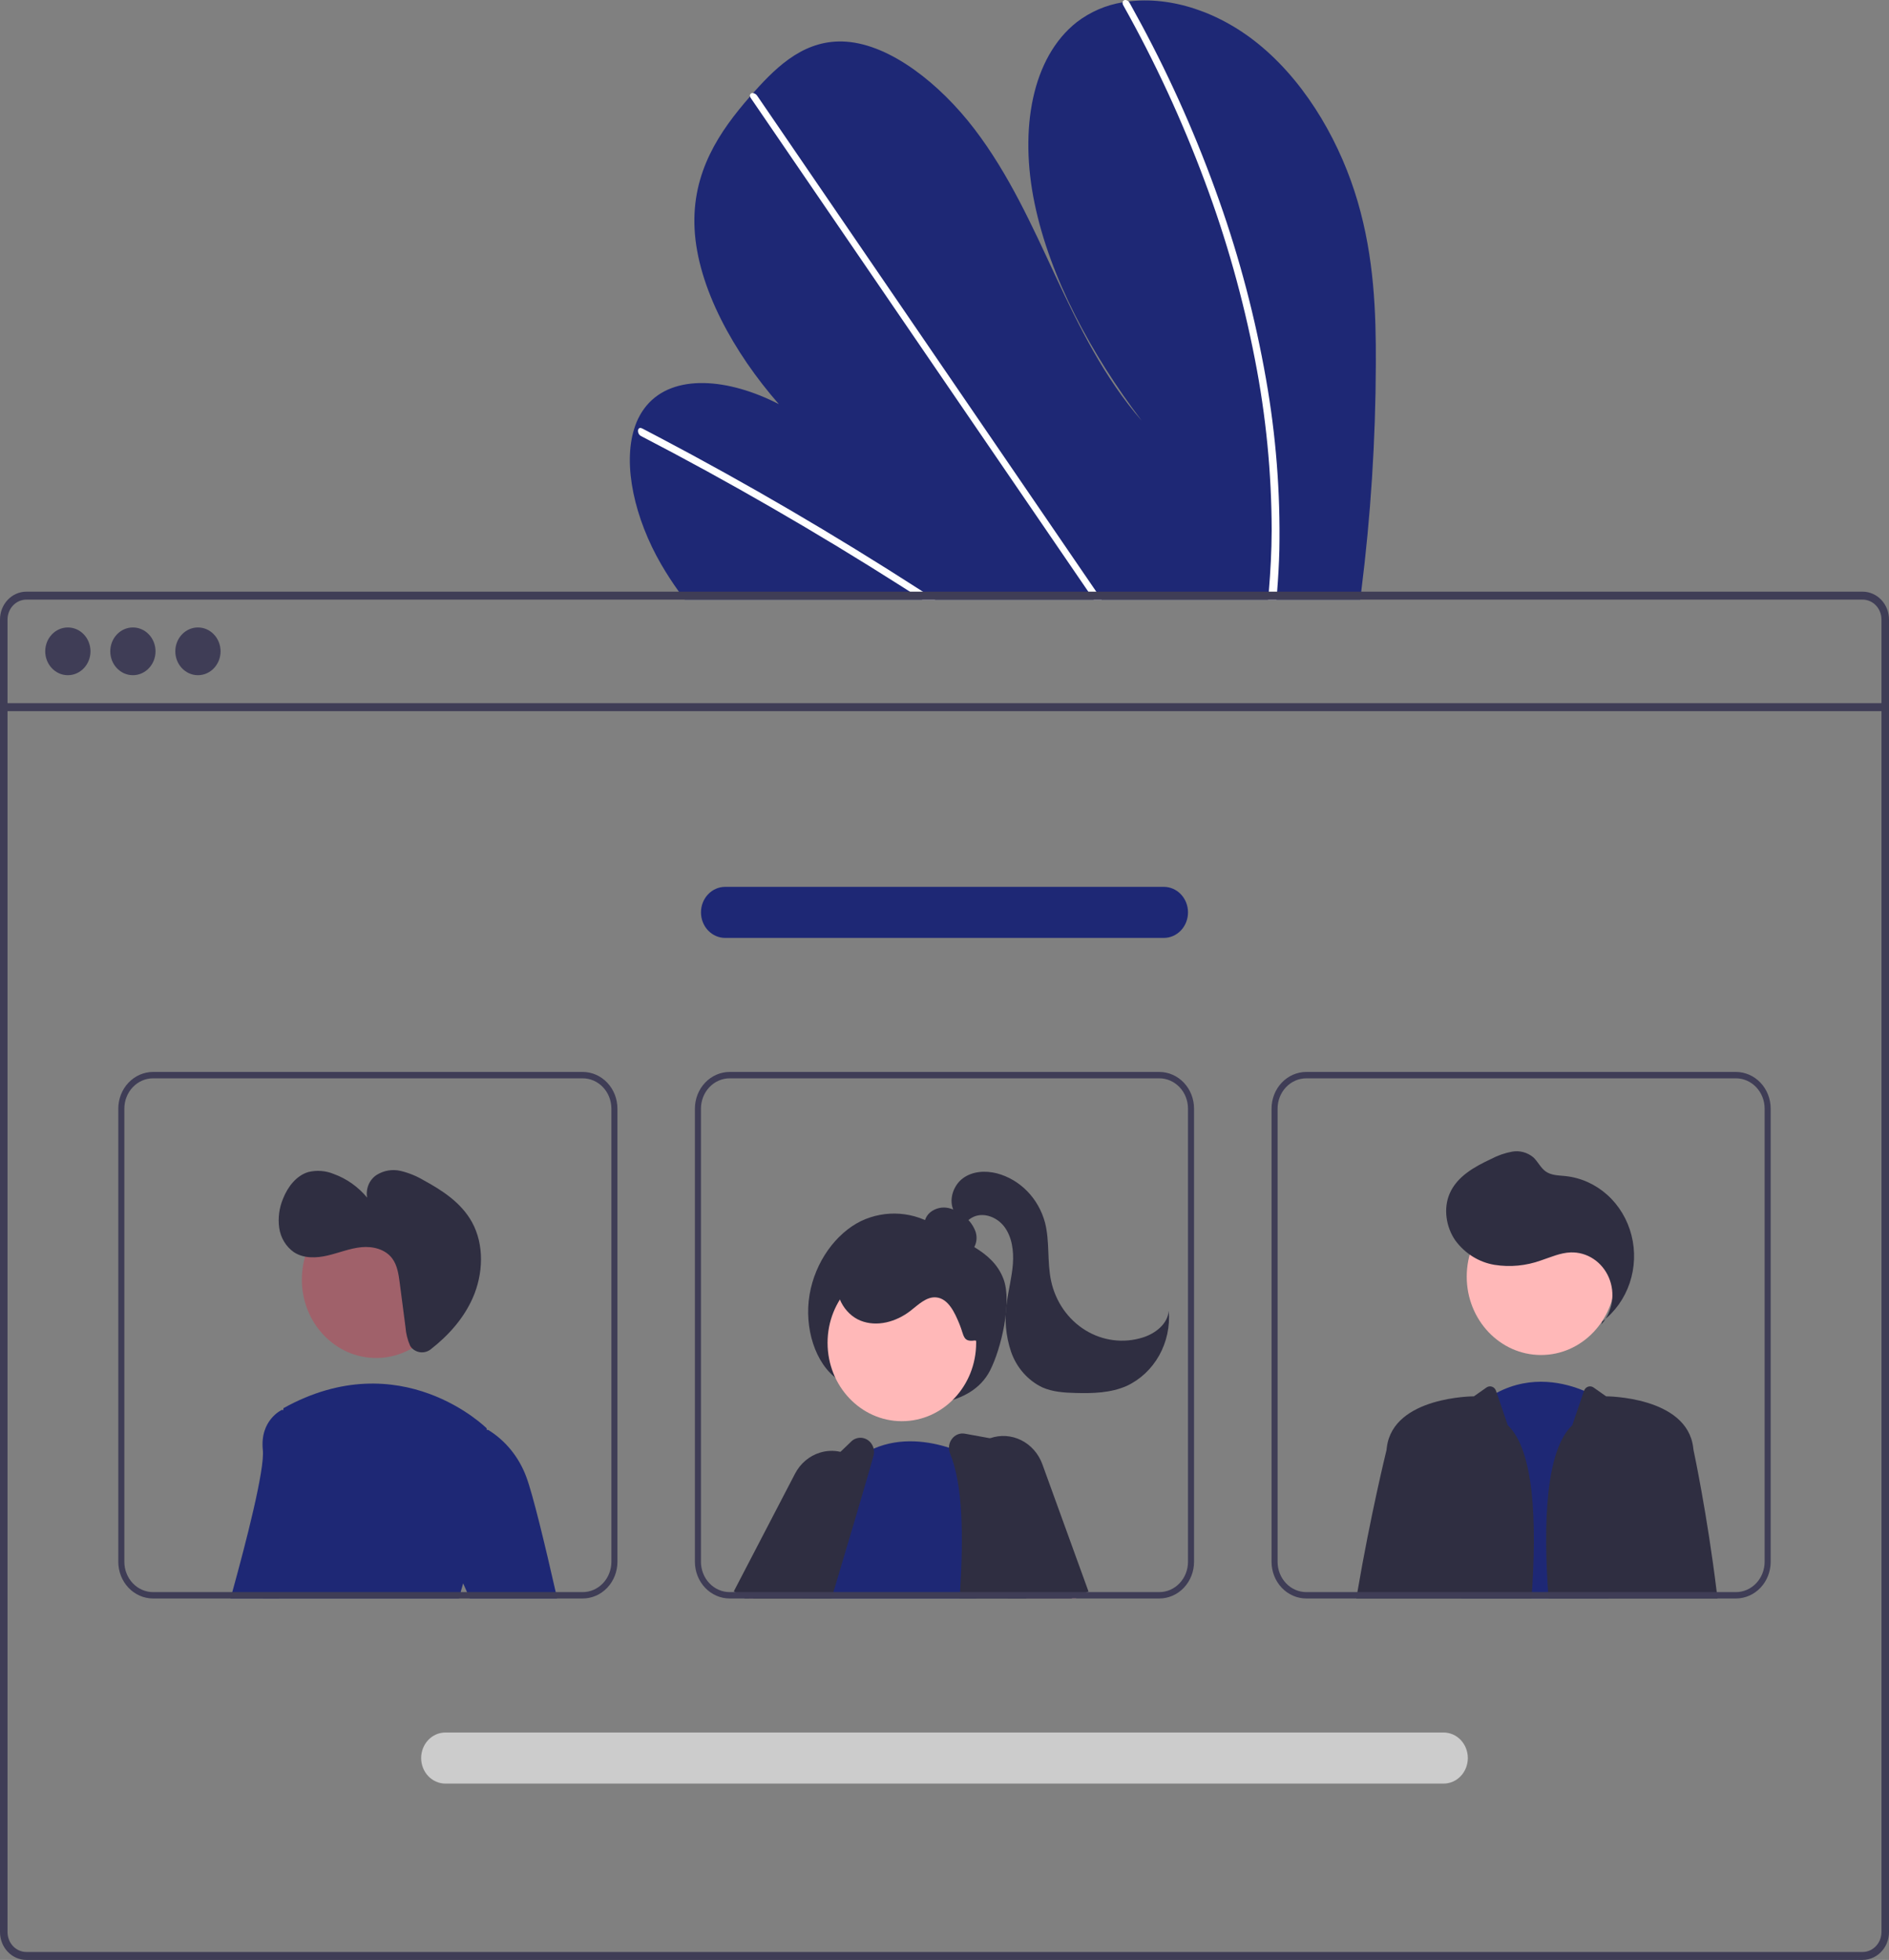 <svg width="592" height="614" viewBox="0 0 592 614" fill="none" xmlns="http://www.w3.org/2000/svg">
<rect x="0" y="0" width="592" height="614" fill="#808080" stroke="none"/>
<g clip-path="url(#clip0_151_34473)">
<path d="M431.176 114.083C431.104 137.919 429.574 161.726 426.596 185.354C426.492 186.184 426.378 187.014 426.274 187.844H214.597C213.971 187.024 213.355 186.194 212.758 185.354C210.767 182.575 208.899 179.716 207.183 176.757C198.935 162.5 195.105 145.775 198.793 134.198L198.859 134.018C199.655 131.483 200.918 129.139 202.576 127.12C211.07 116.923 228.362 118.512 244.09 126.61C229.936 110.454 218.626 90.03 217.678 71.745C216.749 53.909 225.527 41.113 235.065 30.226C235.378 29.866 235.691 29.516 236.003 29.166C236.155 28.986 236.316 28.816 236.468 28.636C243.91 20.338 252.594 12.15 265.231 13.06C279.091 14.06 294.516 26.207 305.362 40.403C316.207 54.589 323.45 70.735 330.788 86.491C338.135 102.237 346.08 118.382 357.807 131.809C341.908 110.844 329.053 86.961 324.228 63.687C319.402 40.413 323.422 18.009 337.433 6.952C341.688 3.698 346.619 1.566 351.816 0.734C352.422 0.624 353.038 0.534 353.664 0.454C366.68 -1.186 382.257 3.473 395.548 14.75C410.186 27.166 420.387 45.642 425.506 63.207C430.626 80.772 431.251 97.708 431.176 114.083Z" fill="#1E2875"/>
<path d="M293.075 187.844H289.028C287.738 187.004 286.442 186.174 285.14 185.354C284.335 184.825 283.519 184.315 282.704 183.795C269.232 175.227 255.679 167.013 242.043 159.151C228.419 151.284 214.73 143.782 200.974 136.647C200.609 136.483 200.311 136.188 200.131 135.816C199.951 135.443 199.9 135.016 199.988 134.608C200.002 134.555 200.025 134.504 200.054 134.458C200.244 134.078 200.671 133.918 201.296 134.238C202.984 135.118 204.681 135.998 206.368 136.897C220.162 144.155 233.899 151.78 247.579 159.771C261.25 167.759 274.845 176.104 288.364 184.805C288.648 184.985 288.933 185.174 289.217 185.354C290.506 186.184 291.786 187.014 293.075 187.844Z" fill="white"/>
<path d="M345.265 187.843H342.762C342.193 187.014 341.634 186.184 341.065 185.354C327.698 165.819 314.334 146.285 300.972 126.75C279.092 94.768 257.217 62.787 235.35 30.805C235.22 30.633 235.123 30.436 235.065 30.226C234.876 29.516 235.369 29.096 236.004 29.166C236.271 29.204 236.528 29.303 236.757 29.455C236.986 29.606 237.182 29.808 237.331 30.046C249.598 47.981 261.863 65.909 274.124 83.831C295.891 115.653 317.655 147.471 339.415 179.286C340.8 181.305 342.184 183.335 343.568 185.354C344.136 186.184 344.705 187.014 345.265 187.843Z" fill="white"/>
<path d="M400.943 172.188C400.838 176.637 400.582 181.015 400.241 185.354C400.175 186.184 400.108 187.014 400.042 187.844H397.416C397.492 187.014 397.568 186.184 397.634 185.354C398.155 179.086 398.516 172.748 398.535 166.239C398.509 148.196 396.746 130.202 393.273 112.534C389.58 93.51 384.324 74.861 377.564 56.799C370.468 37.748 361.937 19.328 352.053 1.713C351.867 1.426 351.783 1.079 351.816 0.734C351.92 -0.056 352.915 -0.296 353.664 0.454C353.812 0.601 353.94 0.769 354.043 0.953C355.266 3.143 356.467 5.339 357.646 7.542C367.17 25.256 375.339 43.743 382.077 62.827C388.494 80.951 393.401 99.63 396.743 118.652C399.872 136.299 401.279 154.238 400.943 172.188Z" fill="white"/>
<path d="M583.724 185.354H8.267C6.075 185.357 3.973 186.276 2.423 187.91C0.873 189.545 0.002 191.761 0 194.072V605.282C0.002 607.594 0.873 609.81 2.423 611.444C3.973 613.079 6.075 613.998 8.267 614H583.724C584.919 614 586.1 613.727 587.185 613.199C588.27 612.67 589.234 611.9 590.009 610.941C590.075 610.866 590.135 610.786 590.19 610.701C590.683 610.065 591.083 609.354 591.375 608.592C591.791 607.544 592.003 606.418 592 605.282V194.072C591.998 191.759 591.125 189.542 589.573 187.907C588.021 186.272 585.917 185.354 583.724 185.354ZM589.64 605.283C589.641 606.499 589.301 607.688 588.663 608.702C588.096 609.594 587.327 610.322 586.426 610.821C585.59 611.276 584.664 611.513 583.724 611.511H8.267C6.701 611.509 5.2 610.852 4.092 609.684C2.985 608.517 2.362 606.934 2.36 605.283V194.072C2.362 192.421 2.985 190.838 4.092 189.67C5.2 188.503 6.701 187.846 8.267 187.844H583.724C585.291 187.844 586.794 188.499 587.904 189.667C589.013 190.835 589.637 192.419 589.64 194.072V605.283Z" fill="#3F3D56"/>
<path d="M590.815 220.294H1.178V222.786H590.815V220.294Z" fill="#3F3D56"/>
<path d="M21.266 211.522C25.182 211.522 28.356 208.174 28.356 204.045C28.356 199.916 25.182 196.569 21.266 196.569C17.351 196.569 14.176 199.916 14.176 204.045C14.176 208.174 17.351 211.522 21.266 211.522Z" fill="#3F3D56"/>
<path d="M41.649 211.522C45.565 211.522 48.739 208.174 48.739 204.045C48.739 199.916 45.565 196.569 41.649 196.569C37.733 196.569 34.559 199.916 34.559 204.045C34.559 208.174 37.733 211.522 41.649 211.522Z" fill="#3F3D56"/>
<path d="M62.032 211.522C65.948 211.522 69.122 208.174 69.122 204.045C69.122 199.916 65.948 196.569 62.032 196.569C58.117 196.569 54.942 199.916 54.942 204.045C54.942 208.174 58.117 211.522 62.032 211.522Z" fill="#3F3D56"/>
<path d="M262.584 432.158C255.493 427.291 251.966 415.979 253.704 405.634C255.441 395.289 261.984 386.378 269.828 382.536C273.643 380.722 277.826 379.937 282 380.25C286.175 380.563 290.21 381.964 293.744 384.329C300.937 388.967 311.11 391.507 314.525 400.787C317.15 407.918 313.821 422.398 310.288 429.325C307.235 435.311 301.432 438.05 295.981 439.24C289.95 440.537 283.725 440.453 277.728 438.993C271.73 437.534 266.1 434.733 261.218 430.781L262.584 432.158Z" fill="#2F2E41"/>
<path d="M258.885 487.104L253.216 497.412L252.467 498.771L251.377 500.771H234.663L235.791 498.771L238.711 493.583L245.518 481.466L253.226 484.715L258.885 487.104Z" fill="#FFB8B8"/>
<path d="M233.412 500.77L230.359 498.77L229.98 498.52L249.14 461.7C249.964 460.107 251.079 458.701 252.422 457.565C253.764 456.429 255.307 455.585 256.961 455.082C259.049 454.426 261.261 454.34 263.389 454.832C264.63 455.109 265.826 455.58 266.934 456.232C267.391 456.496 267.831 456.789 268.252 457.112C269.872 458.309 271.204 459.891 272.139 461.73C273.252 463.883 273.802 466.309 273.732 468.76C273.663 471.211 272.975 473.598 271.741 475.677L264.356 488.123L258.042 498.77L256.857 500.77H233.412Z" fill="#2F2E41"/>
<path d="M282.638 445.227C295.498 445.227 305.922 434.233 305.922 420.672C305.922 407.111 295.498 396.118 282.638 396.118C269.778 396.118 259.353 407.111 259.353 420.672C259.353 434.233 269.778 445.227 282.638 445.227Z" fill="#FFB8B8"/>
<path d="M306.013 500.77H253.672L253.909 500.06C253.776 499.63 253.653 499.2 253.539 498.77C253.416 498.321 253.311 497.861 253.217 497.411C252.366 493.226 252.369 488.898 253.226 484.714C256.118 469.738 267.655 457.572 267.655 457.572C267.854 457.412 268.053 457.262 268.252 457.112C269.969 455.786 271.831 454.685 273.798 453.832C282.369 450.083 291.356 451.593 297.395 453.533C299.498 454.203 301.554 455.028 303.548 456.002C304.249 456.352 304.629 456.572 304.629 456.572L305.226 475.777L305.946 498.77L306.013 500.77Z" fill="#1E2875"/>
<path d="M330.225 498.771L326.224 477.316L322.186 455.682C322.018 454.789 321.597 453.97 320.979 453.333C320.362 452.696 319.576 452.271 318.725 452.113L310.269 450.574L302.4 449.144C301.641 449 300.86 449.077 300.139 449.368C299.419 449.659 298.788 450.152 298.314 450.793C297.723 451.571 297.399 452.536 297.395 453.533C297.395 454.148 297.514 454.757 297.745 455.322C301.85 465.42 301.926 481.405 300.883 498.771C300.836 499.431 300.798 500.1 300.751 500.77H330.604L330.225 498.771Z" fill="#2F2E41"/>
<path d="M273.799 453.833C273.624 453.105 273.281 452.435 272.801 451.882C272.32 451.329 271.716 450.91 271.044 450.664C270.372 450.419 269.652 450.353 268.949 450.473C268.247 450.593 267.584 450.896 267.02 451.354L263.389 454.833L248.524 469.109C248.06 469.547 247.697 470.091 247.462 470.698C245.784 474.927 242.513 483.275 238.712 493.582C238.095 495.262 237.46 496.991 236.806 498.771C236.578 499.431 236.332 500.1 236.085 500.77H260.583C260.782 500.1 260.981 499.431 261.18 498.771C262.27 495.142 263.332 491.583 264.356 488.124C267.352 478.076 270.054 468.949 272.14 461.731C272.718 459.731 273.245 457.885 273.723 456.192C273.945 455.427 273.972 454.613 273.799 453.833Z" fill="#2F2E41"/>
<path d="M335.724 500.77H337.307L337.089 500.21L336.511 498.771L327.59 476.447L326.224 477.317L315.265 484.305L320.887 498.771L321.664 500.77H330.604H335.724Z" fill="#FFB8B8"/>
<path d="M326.679 458.741C325.472 455.41 323.091 452.699 320.032 451.177C316.973 449.655 313.475 449.438 310.269 450.574C309.859 450.717 309.457 450.884 309.065 451.073C306.819 452.13 304.905 453.84 303.548 456.002C302.993 456.865 302.538 457.795 302.192 458.771C301.577 460.466 301.286 462.272 301.336 464.086C301.387 465.9 301.777 467.685 302.486 469.339L305.226 475.777L315.028 498.771L315.881 500.77H335.724L337.089 500.21L340.635 498.771L341.128 498.571L326.679 458.741Z" fill="#2F2E41"/>
<path d="M300.925 392.471C301.737 392.727 302.606 392.695 303.398 392.378C304.191 392.061 304.862 391.477 305.307 390.717C305.73 389.943 305.978 389.077 306.034 388.186C306.089 387.294 305.95 386.401 305.628 385.575C304.967 383.927 303.926 382.478 302.599 381.362C301.092 379.924 299.257 378.922 297.273 378.454C296.282 378.23 295.257 378.232 294.267 378.462C293.277 378.691 292.345 379.142 291.535 379.785C290.739 380.448 290.15 381.347 289.841 382.366C289.533 383.386 289.52 384.479 289.804 385.506C290.407 387.349 292.04 388.585 293.671 389.505C296.907 391.326 300.475 392.396 304.135 392.642L300.925 392.471Z" fill="#2F2E41"/>
<path d="M305.455 419.939C301.712 420.483 302.192 418.474 300.693 414.816C299.194 411.158 297.187 406.815 293.424 406.445C290.341 406.141 287.8 408.741 285.303 410.671C280.85 414.111 274.85 415.795 269.689 413.731C264.528 411.667 260.942 405.181 262.9 399.739C263.509 398.236 264.405 396.882 265.531 395.759C266.658 394.636 267.991 393.769 269.447 393.212C272.37 392.116 275.475 391.661 278.57 391.875C285.454 392.107 292.206 393.93 298.35 397.215C302.59 399.486 306.717 402.736 308.325 407.456C309.934 412.176 310.992 418.808 306.393 420.084L305.455 419.939Z" fill="#2F2E41"/>
<path d="M299.012 379.49C297.161 376.093 298.689 371.433 301.716 369.164C304.744 366.894 308.805 366.672 312.418 367.582C315.991 368.531 319.264 370.454 321.91 373.158C324.556 375.862 326.481 379.253 327.492 382.989C329.025 388.929 328.114 395.308 329.412 401.31C330.104 404.509 331.41 407.525 333.249 410.172C335.088 412.819 337.422 415.041 340.106 416.701C342.79 418.361 345.768 419.424 348.856 419.825C351.945 420.225 355.078 419.955 358.064 419.03C361.953 417.826 365.905 414.898 366.287 410.643C366.69 415.53 365.633 420.426 363.266 424.648C360.898 428.869 357.338 432.204 353.083 434.186C348.073 436.39 342.484 436.534 337.057 436.387C333.52 436.291 329.903 436.067 326.64 434.624C324.382 433.538 322.353 431.988 320.671 430.065C318.989 428.141 317.687 425.883 316.843 423.423C315.182 418.477 314.734 413.169 315.539 407.992C316.073 403.965 317.135 400.017 317.433 395.963C317.73 391.909 317.166 387.58 314.796 384.372C312.426 381.165 307.898 379.526 304.528 381.503C303.174 382.297 302.081 383.595 300.61 384.108C299.138 384.62 297.053 383.719 297.187 382.091L299.012 379.49Z" fill="#2F2E41"/>
<path d="M457.906 500.77L458.086 498.771L463.433 440.107C465.186 438.659 467.069 437.397 469.055 436.337C480.062 430.489 490.68 433.288 496.425 435.708C497.947 436.336 499.419 437.095 500.824 437.977L503.953 498.771L504.057 500.77H457.906Z" fill="#1E2875"/>
<path d="M482.947 424.493C495.807 424.493 506.232 413.5 506.232 399.939C506.232 386.378 495.807 375.384 482.947 375.384C470.087 375.384 459.662 386.378 459.662 399.939C459.662 413.5 470.087 424.493 482.947 424.493Z" fill="#FFB8B8"/>
<path d="M501.839 414.911C503.57 412.987 504.719 410.564 505.14 407.95C505.561 405.336 505.236 402.649 504.204 400.23C503.173 397.812 501.483 395.771 499.349 394.369C497.216 392.966 494.734 392.264 492.221 392.353C489.001 392.466 485.967 393.856 482.894 394.876C478.237 396.546 473.269 397.018 468.404 396.252C463.509 395.45 459.093 392.7 456.064 388.568C453.183 384.393 452.285 378.601 454.32 373.905C456.669 368.483 462.158 365.495 467.321 363.068C469.403 361.968 471.627 361.198 473.921 360.781C475.071 360.579 476.247 360.631 477.377 360.931C478.507 361.231 479.566 361.774 480.488 362.526C481.939 363.842 482.789 365.82 484.368 366.961C486.145 368.244 488.454 368.211 490.597 368.437C495.425 368.947 499.992 370.994 503.69 374.308C507.387 377.621 510.041 382.043 511.297 386.985C512.553 391.928 512.353 397.156 510.723 401.976C509.093 406.795 506.11 410.977 502.17 413.965L501.839 414.911Z" fill="#2F2E41"/>
<path d="M472.525 446.495L469.056 436.337L468.839 435.704C468.736 435.404 468.57 435.132 468.353 434.91C468.136 434.687 467.874 434.52 467.587 434.42C467.299 434.32 466.994 434.291 466.694 434.334C466.394 434.376 466.108 434.491 465.856 434.668L461.917 437.437C461.917 437.437 436.652 437.437 434.623 453.423C434.594 453.673 434.556 453.953 434.528 454.253C434.527 454.266 434.523 454.28 434.518 454.293C434.263 455.342 429.494 474.777 425.398 498.771C425.285 499.431 425.171 500.1 425.057 500.77H479.958C481.744 476.668 480.745 454.258 472.525 446.495Z" fill="#2F2E41"/>
<path d="M538.015 498.771C535.02 474.157 530.735 454.253 530.735 454.253C530.697 453.953 530.659 453.673 530.63 453.423C528.611 437.437 503.346 437.437 503.346 437.437L499.409 434.669C499.157 434.492 498.87 434.378 498.57 434.335C498.27 434.292 497.965 434.322 497.677 434.422C497.389 434.522 497.127 434.69 496.91 434.912C496.693 435.135 496.527 435.407 496.425 435.708L492.737 446.495C484.518 454.258 483.518 476.667 485.304 500.769L538.252 500.77C538.176 500.1 538.091 499.431 538.015 498.771Z" fill="#2F2E41"/>
<path d="M93.311 442.725L87.68 498.771L87.481 500.77H72.246C72.426 500.12 72.606 499.45 72.796 498.771C77.119 483.135 83.006 460.311 82.371 454.262C81.376 444.825 88.344 441.676 88.344 441.676L88.78 441.766L93.311 442.725Z" fill="#1E2875"/>
<path d="M117.881 425.427C130.741 425.427 141.166 414.433 141.166 400.872C141.166 387.311 130.741 376.318 117.881 376.318C105.021 376.318 94.596 387.311 94.596 400.872C94.596 414.433 105.021 425.427 117.881 425.427Z" fill="#A0616A"/>
<path d="M148.022 488.873C146.848 491.156 145.886 493.553 145.15 496.031C144.875 496.911 144.61 497.831 144.363 498.771C144.183 499.421 144.022 500.09 143.861 500.77H82.447C82.532 500.11 82.608 499.44 82.694 498.771C85.832 472.628 88.372 446.095 88.78 441.766C88.818 441.356 88.837 441.146 88.837 441.146C125.639 420.691 152.497 447.444 152.497 447.444C152.497 447.444 152.535 447.634 152.592 448.004C153.18 451.743 156.176 473.577 148.022 488.873Z" fill="#1E2875"/>
<path d="M145.15 496.031L141.055 486.774L142.05 450.064L152.592 448.004L152.962 447.934C158.411 451.274 162.628 456.461 164.926 462.65C166.974 468.049 170.87 484.284 174.16 498.771C174.312 499.44 174.463 500.11 174.615 500.77H147.245L146.363 498.771L145.15 496.031Z" fill="#1E2875"/>
<path d="M182.607 335.814H47.967C45.079 335.818 42.31 337.029 40.268 339.182C38.226 341.336 37.077 344.255 37.074 347.301V489.283C37.077 492.328 38.226 495.248 40.268 497.402C42.31 499.555 45.079 500.766 47.967 500.77H182.607C185.495 500.768 188.265 499.557 190.307 497.403C192.349 495.25 193.498 492.329 193.499 489.283V347.301C193.498 344.255 192.349 341.334 190.307 339.181C188.265 337.027 185.495 335.816 182.607 335.814ZM191.603 489.283C191.601 491.799 190.653 494.211 188.966 495.989C187.279 497.768 184.992 498.768 182.607 498.771H47.967C45.582 498.767 43.295 497.766 41.609 495.988C39.922 494.209 38.974 491.798 38.97 489.283V347.301C38.974 344.786 39.922 342.375 41.609 340.596C43.295 338.818 45.582 337.817 47.967 337.813H182.607C184.992 337.816 187.279 338.816 188.966 340.595C190.653 342.373 191.601 344.785 191.603 347.301V489.283ZM87.68 498.771L87.481 500.77H143.86C144.022 500.09 144.183 499.42 144.363 498.771H87.68Z" fill="#3F3D56"/>
<path d="M363.312 335.814H228.672C225.784 335.818 223.015 337.029 220.973 339.182C218.931 341.336 217.782 344.255 217.779 347.301V489.283C217.782 492.328 218.931 495.248 220.973 497.402C223.015 499.555 225.784 500.766 228.672 500.77H363.312C366.2 500.768 368.97 499.557 371.012 497.403C373.054 495.25 374.203 492.329 374.204 489.283V347.301C374.203 344.255 373.054 341.334 371.012 339.181C368.97 337.027 366.2 335.816 363.312 335.814ZM372.308 489.283C372.306 491.799 371.358 494.211 369.671 495.989C367.984 497.768 365.697 498.768 363.312 498.771H228.672C226.287 498.767 224.001 497.766 222.314 495.988C220.628 494.209 219.679 491.798 219.675 489.283V347.301C219.679 344.786 220.628 342.375 222.314 340.596C224.001 338.818 226.287 337.817 228.672 337.813H363.312C365.697 337.816 367.984 338.816 369.671 340.595C371.358 342.373 372.306 344.785 372.308 347.301V489.283ZM253.539 498.771C253.653 499.2 253.776 499.63 253.909 500.06L253.672 500.77H300.751C300.798 500.1 300.836 499.43 300.884 498.771H253.539Z" fill="#3F3D56"/>
<path d="M544.026 335.814H409.386C406.498 335.816 403.728 337.027 401.686 339.18C399.643 341.334 398.495 344.255 398.493 347.301V489.283C398.495 492.329 399.643 495.25 401.686 497.403C403.728 499.557 406.498 500.768 409.386 500.77H544.026C546.914 500.766 549.683 499.555 551.725 497.401C553.767 495.248 554.915 492.328 554.919 489.283V347.301C554.915 344.256 553.767 341.336 551.725 339.183C549.683 337.029 546.914 335.818 544.026 335.814ZM553.023 489.283C553.019 491.798 552.07 494.209 550.384 495.988C548.697 497.766 546.411 498.767 544.026 498.771H409.386C407.001 498.768 404.714 497.768 403.027 495.989C401.34 494.211 400.391 491.799 400.389 489.283V347.301C400.391 344.785 401.34 342.373 403.027 340.595C404.714 338.816 407.001 337.815 409.386 337.813H544.026C546.411 337.817 548.697 338.818 550.384 340.596C552.07 342.375 553.019 344.786 553.023 347.301V489.283ZM480.1 498.771C480.053 499.43 480.005 500.1 479.958 500.77H520.809C520.884 500.11 520.97 499.44 521.046 498.771H480.1Z" fill="#3F3D56"/>
<path d="M452.422 558.755H139.571C137.559 558.755 135.63 557.912 134.208 556.412C132.785 554.912 131.986 552.878 131.986 550.757C131.986 548.635 132.785 546.601 134.208 545.101C135.63 543.601 137.559 542.759 139.571 542.759H452.422C454.434 542.759 456.363 543.601 457.785 545.101C459.207 546.601 460.006 548.635 460.006 550.757C460.006 552.878 459.207 554.912 457.785 556.412C456.363 557.912 454.434 558.755 452.422 558.755Z" fill="#CCCCCC"/>
<path d="M364.729 293.825H227.264C225.252 293.825 223.323 292.983 221.901 291.483C220.479 289.983 219.68 287.949 219.68 285.827C219.68 283.706 220.479 281.672 221.901 280.172C223.323 278.672 225.252 277.83 227.264 277.83H364.729C366.74 277.83 368.67 278.672 370.092 280.172C371.514 281.672 372.313 283.706 372.313 285.827C372.313 287.949 371.514 289.983 370.092 291.483C368.67 292.983 366.74 293.825 364.729 293.825Z" fill="#1E2875"/>
<path d="M129.019 422.265C129.807 423.085 130.85 423.578 131.955 423.652C133.06 423.727 134.154 423.379 135.035 422.672C140.523 418.382 145.34 413.042 148.191 406.529C151.458 399.066 151.823 389.908 147.884 382.815C144.554 376.819 138.674 372.95 132.814 369.773C130.539 368.418 128.088 367.422 125.539 366.816C122.963 366.217 120.267 366.675 118.001 368.098C116.892 368.832 116.018 369.9 115.494 371.165C114.97 372.429 114.819 373.831 115.061 375.187C112.246 371.801 108.641 369.248 104.603 367.784C102.06 366.735 99.275 366.522 96.615 367.173C92.896 368.286 90.182 371.77 88.697 375.533C87.496 378.396 87.081 381.557 87.5 384.656C87.72 386.198 88.245 387.674 89.04 388.989C89.836 390.303 90.884 391.428 92.117 392.288C95.192 394.294 99.114 394.15 102.645 393.33C106.176 392.511 109.594 391.085 113.194 390.725C116.793 390.364 120.801 391.311 122.991 394.344C124.534 396.48 124.93 399.271 125.276 401.931L127.078 415.766C127.225 417.768 127.71 419.725 128.509 421.547C128.647 421.81 128.819 422.051 129.019 422.265Z" fill="#2F2E41"/>
</g>
<defs>
<clipPath id="clip0_151_34473">
<rect width="592" height="614" fill="white"/>
</clipPath>
</defs>
</svg>
